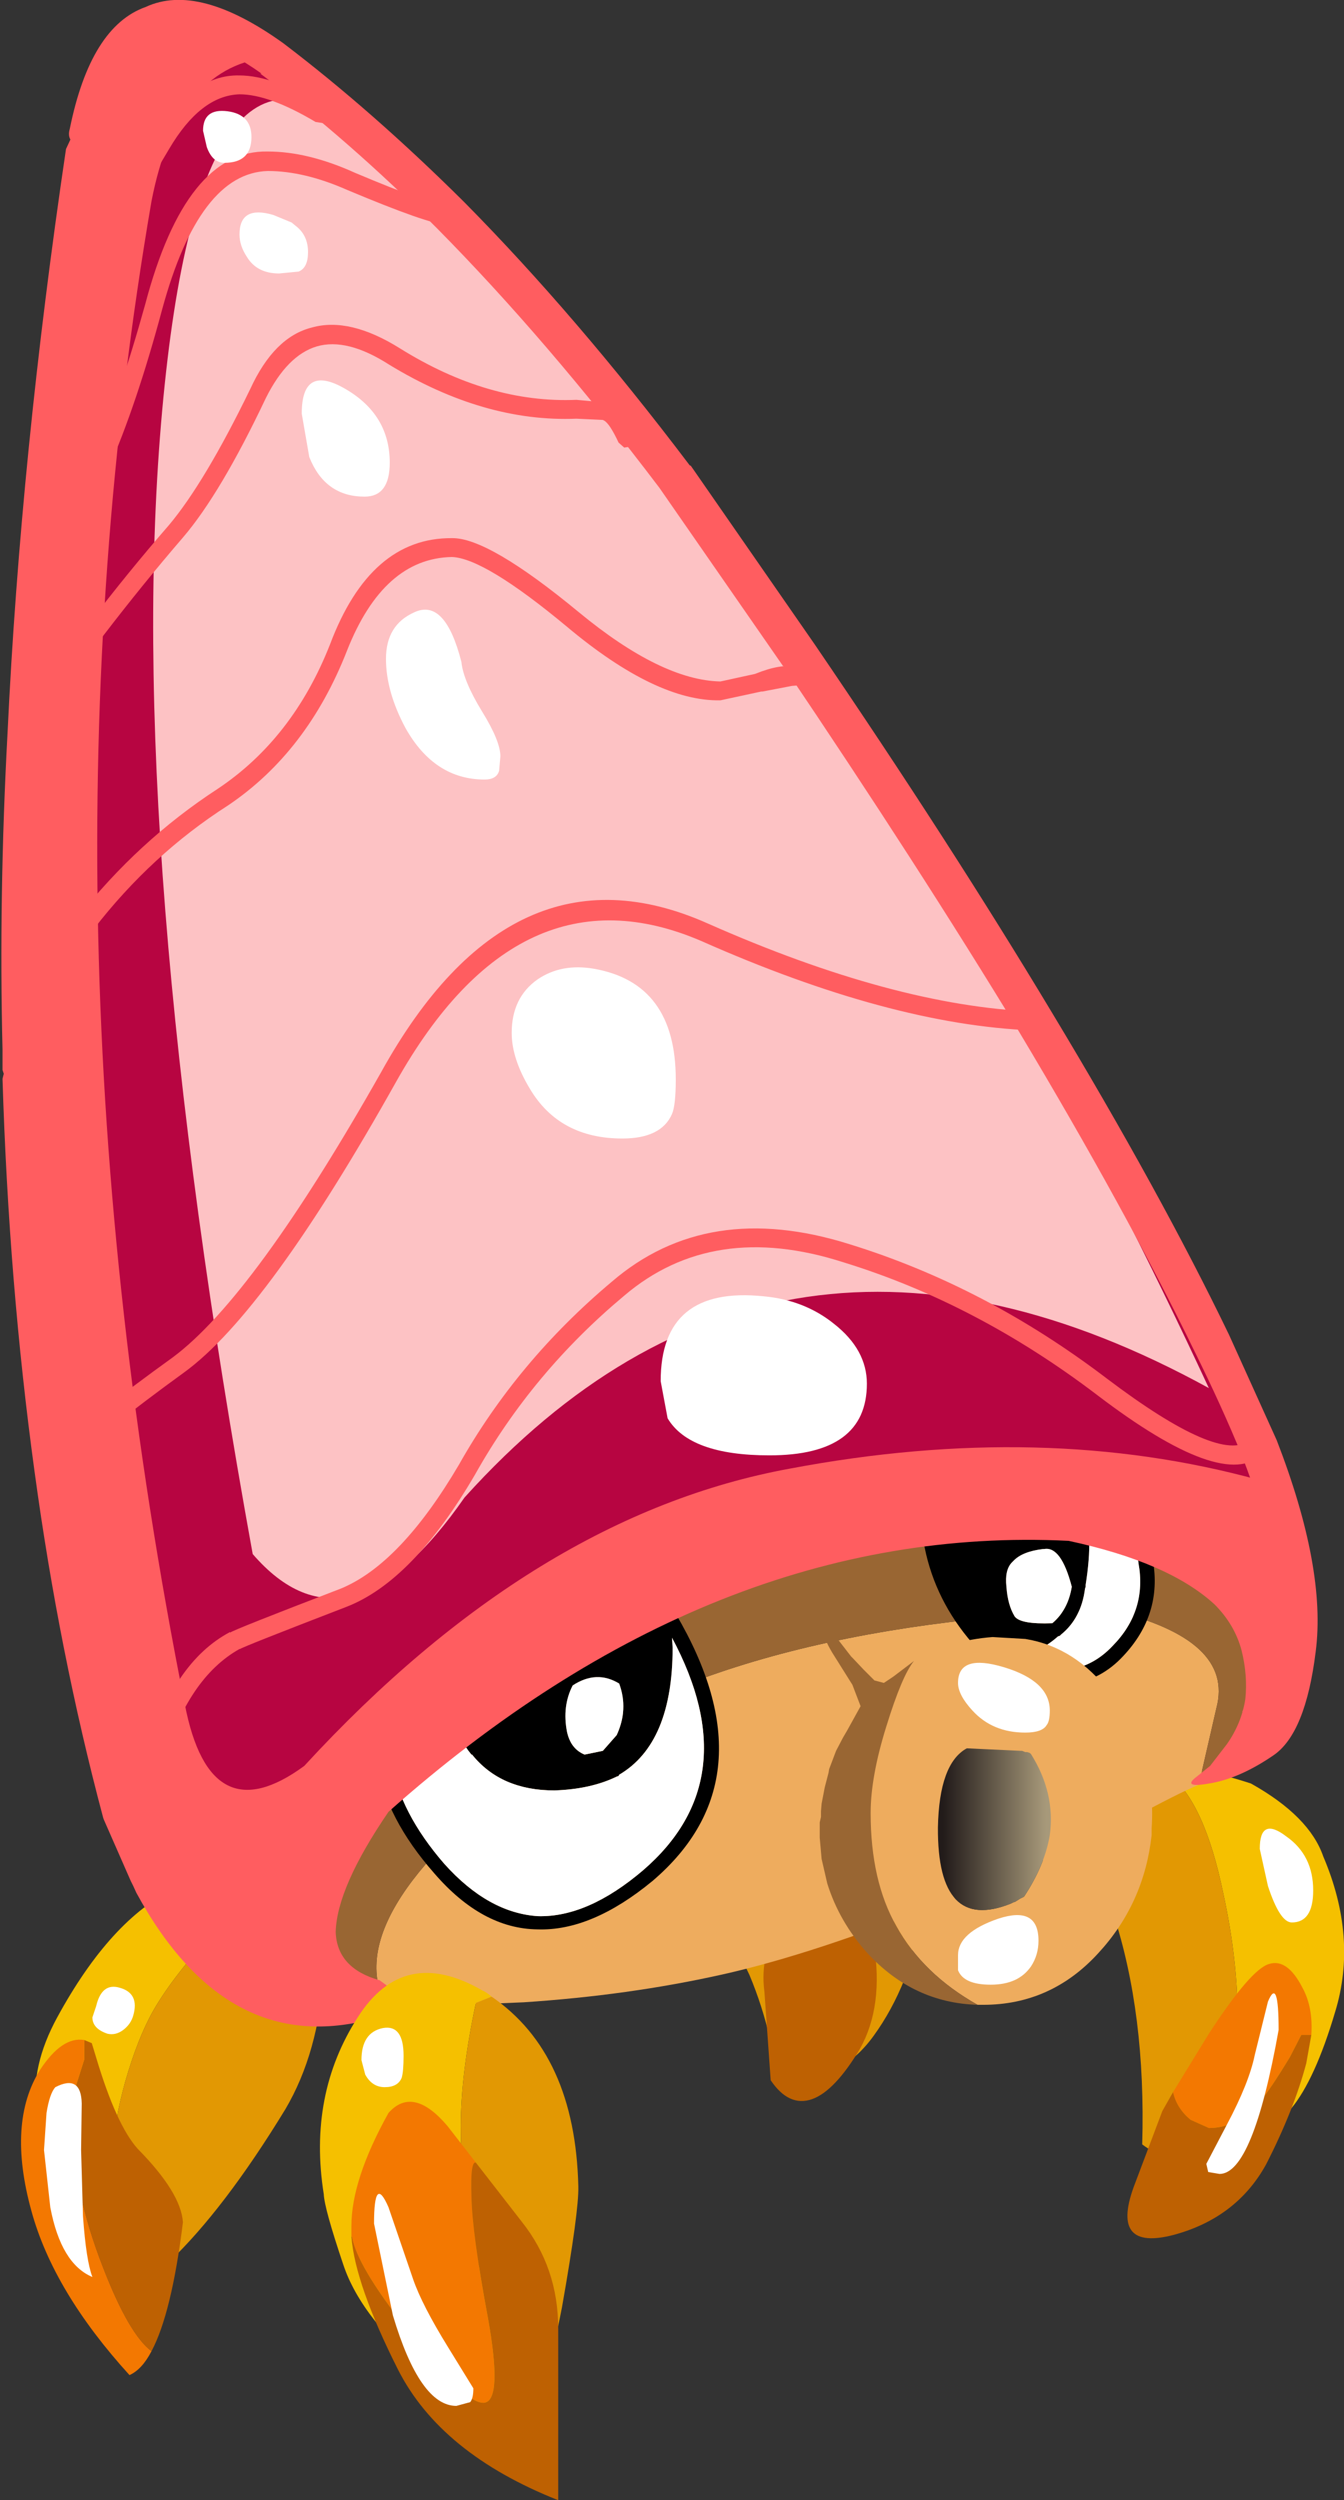 <?xml version="1.0" encoding="UTF-8" standalone="no"?>
<svg xmlns:xlink="http://www.w3.org/1999/xlink" height="198.85px" width="106.9px" xmlns="http://www.w3.org/2000/svg">
  <rect width="100%" height="100%" fill="#333333" stroke="none"/>
  <g transform="matrix(1.0, 0.0, 0.0, 1.0, 346.2, 88.4)">
    <use height="198.85" transform="matrix(1.0, 0.0, 0.0, 1.0, -346.1, -88.4)" width="106.8" xlink:href="#shape0"/>
  </g>
  <defs>
    <g id="shape0" transform="matrix(1.0, 0.0, 0.0, 1.0, 346.1, 88.4)">
      <path d="M-336.4 88.5 L-339.75 85.85 Q-345.9 79.85 -341.65 72.05 -337.4 64.25 -332.3 61.8 -327.4 59.3 -324.9 60.35 L-324.1 60.8 Q-325.5 61.25 -328.95 65.0 -332.4 68.7 -334.0 71.5 -335.25 73.7 -336.25 77.2 -337.15 80.45 -337.15 82.45 L-337.1 85.4 Q-337.0 87.1 -336.4 88.5" fill="#f5c000" fill-rule="evenodd" stroke="none"/>
      <path d="M-324.1 60.8 Q-320.15 63.15 -320.45 68.5 -320.85 74.85 -323.5 79.35 -328.35 87.3 -332.75 91.5 L-336.4 88.5 Q-337.0 87.1 -337.1 85.4 L-337.15 82.45 Q-337.15 80.45 -336.25 77.2 -335.25 73.7 -334.0 71.5 -332.4 68.7 -328.95 65.0 -325.5 61.25 -324.1 60.8" fill="#e29803" fill-rule="evenodd" stroke="none"/>
      <path d="M-337.65 73.35 Q-338.85 72.95 -338.85 72.05 L-338.55 71.15 Q-338.1 69.25 -336.65 69.7 -335.1 70.15 -335.6 71.9 -335.8 72.6 -336.4 73.05 -337.0 73.5 -337.65 73.35" fill="#ffffff" fill-rule="evenodd" stroke="none"/>
      <path d="M-339.5 73.85 L-338.9 74.1 -338.55 75.25 Q-336.95 80.6 -335.25 82.5 -331.8 86.0 -331.65 88.35 -332.55 95.6 -334.15 98.6 -335.95 97.25 -338.0 91.95 -340.45 85.7 -340.45 80.25 L-340.15 77.45 -339.5 75.4 -339.5 73.85" fill="#be6102" fill-rule="evenodd" stroke="none"/>
      <path d="M-339.5 73.85 L-339.5 75.4 -340.15 77.45 -340.45 80.25 Q-340.45 85.7 -338.0 91.95 -335.95 97.25 -334.15 98.6 -334.9 100.05 -335.9 100.5 -341.95 93.85 -343.7 87.45 -345.65 80.4 -343.0 76.2 -341.25 73.55 -339.5 73.85" fill="#f37801" fill-rule="evenodd" stroke="none"/>
      <path d="M-342.5 79.65 Q-342.25 78.1 -341.8 77.6 -339.75 76.55 -339.7 78.9 L-339.75 82.6 -339.6 87.85 Q-339.35 91.4 -338.85 92.7 -341.35 91.65 -342.2 87.15 L-342.7 82.6 -342.5 79.65" fill="#ffffff" fill-rule="evenodd" stroke="none"/>
      <path d="M-253.25 52.2 Q-250.5 52.2 -246.7 53.45 -242.05 56.05 -240.95 59.25 -238.2 65.7 -240.0 71.6 -241.6 77.0 -243.5 79.3 -245.95 82.4 -249.9 83.25 L-250.95 82.6 Q-250.2 81.55 -249.15 78.65 -247.75 74.9 -247.75 72.3 -247.75 67.45 -248.9 62.2 -250.4 54.9 -253.25 52.7 L-253.25 52.2" fill="#f5c000" fill-rule="evenodd" stroke="none"/>
      <path d="M-253.25 52.2 L-253.25 52.7 Q-250.4 54.9 -248.9 62.2 -247.75 67.45 -247.75 72.3 -247.75 74.9 -249.15 78.65 -250.2 81.55 -250.95 82.6 L-249.9 83.25 -251.2 83.4 Q-253.75 83.4 -255.35 82.15 -255.05 71.75 -257.65 63.8 -259.05 57.2 -258.4 55.45 -257.15 52.65 -255.45 52.35 L-253.25 52.2" fill="#e29803" fill-rule="evenodd" stroke="none"/>
      <path d="M-245.35 61.6 L-246.0 58.65 Q-246.0 56.05 -243.9 57.65 -241.75 59.15 -241.75 61.95 -241.75 64.5 -243.45 64.5 -244.4 64.5 -245.35 61.6" fill="#ffffff" fill-rule="evenodd" stroke="none"/>
      <path d="M-252.9 78.0 L-250.05 73.35 Q-246.7 68.2 -245.25 67.8 -243.8 67.35 -242.6 69.7 -241.75 71.25 -241.9 73.45 L-242.7 73.45 -243.6 75.2 Q-245.2 77.85 -246.1 78.9 -247.85 80.85 -250.05 80.85 L-251.5 80.2 Q-252.6 79.3 -252.9 78.0" fill="#f37801" fill-rule="evenodd" stroke="none"/>
      <path d="M-241.9 73.45 L-242.3 75.7 Q-243.3 79.45 -245.5 83.75 -247.85 88.0 -252.85 89.35 -257.85 90.65 -256.05 85.6 L-253.75 79.5 -252.9 78.0 Q-252.6 79.3 -251.5 80.2 L-250.05 80.85 Q-247.85 80.85 -246.1 78.9 -245.2 77.85 -243.6 75.2 L-242.7 73.45 -241.9 73.45" fill="#be6102" fill-rule="evenodd" stroke="none"/>
      <path d="M-244.5 73.05 Q-246.55 84.5 -249.2 84.5 L-250.1 84.35 -250.25 83.7 -248.6 80.55 Q-246.85 77.25 -246.4 75.05 L-245.35 70.8 Q-244.5 68.75 -244.5 73.05" fill="#ffffff" fill-rule="evenodd" stroke="none"/>
      <path d="M-286.55 52.25 Q-280.55 52.6 -278.1 54.05 -275.75 55.45 -274.35 59.2 -273.55 61.2 -273.35 63.7 -273.35 66.45 -274.25 69.0 -275.25 71.5 -276.7 73.5 -278.1 75.45 -280.0 76.35 -282.0 77.3 -283.15 76.9 -284.35 76.35 -284.95 73.8 -285.55 71.15 -286.6 68.65 L-290.4 60.8 Q-291.85 58.1 -291.95 55.2 -290.1 51.65 -286.55 52.25" fill="#e29803" fill-rule="evenodd" stroke="none"/>
      <path d="M-277.8 74.55 Q-279.8 77.9 -281.6 78.55 -283.45 79.2 -284.9 77.05 L-285.4 70.0 Q-285.8 66.95 -284.05 64.25 -282.3 61.4 -278.95 60.45 L-276.7 66.2 Q-275.9 71.15 -277.8 74.55" fill="#be6102" fill-rule="evenodd" stroke="none"/>
      <path d="M-315.4 71.3 Q-319.5 64.1 -304.1 52.4 -288.65 40.65 -257.85 39.65 -248.0 42.0 -249.45 47.45 L-250.85 53.55 Q-252.45 54.2 -256.5 56.4 -260.6 58.55 -271.0 62.8 -281.4 67.0 -288.8 68.65 -296.2 70.3 -304.55 70.85 L-315.4 71.3" fill="#eeac5e" fill-rule="evenodd" stroke="none"/>
      <path d="M-315.4 71.3 Q-323.2 71.45 -322.2 64.45 -320.95 55.45 -316.3 51.5 -311.65 47.45 -307.95 45.35 -304.25 43.2 -303.1 42.3 L-296.55 38.5 Q-291.25 35.55 -284.8 33.2 -278.45 30.85 -263.65 31.6 -248.9 32.3 -245.55 40.85 -242.55 48.6 -250.85 53.55 L-249.45 47.45 Q-248.0 42.0 -257.85 39.65 -288.65 40.65 -304.1 52.4 -319.5 64.1 -315.4 71.3" fill="#996633" fill-rule="evenodd" stroke="none"/>
      <path d="M-292.75 41.85 L-292.7 42.65 Q-292.7 50.25 -296.95 52.75 L-297.0 52.85 -297.15 52.9 Q-299.2 53.9 -302.1 54.0 -306.35 54.0 -308.65 51.15 L-308.7 51.15 Q-311.0 48.35 -310.9 43.35 L-310.7 39.5 Q-312.2 41.1 -313.5 43.6 -317.95 51.7 -310.85 59.85 -307.35 63.75 -303.4 64.0 -299.45 64.1 -295.05 60.35 -286.7 53.15 -292.75 41.85 M-295.8 37.0 Q-293.75 37.95 -292.7 39.65 L-292.45 40.0 -292.45 39.95 Q-284.75 53.05 -294.3 61.2 -299.15 65.2 -303.45 65.05 -307.85 65.0 -311.65 60.6 -319.35 51.85 -314.5 43.05 -313.05 40.15 -311.2 38.4 L-311.0 37.9 -309.75 36.85 -309.25 36.7 -308.05 35.9 -308.05 36.0 Q-302.8 33.2 -295.8 37.0 M-261.6 26.5 L-261.6 26.45 -262.1 26.15 -260.8 28.1 -260.8 28.2 -260.2 30.1 -259.9 31.45 -260.0 31.35 Q-259.2 33.55 -259.85 37.65 L-259.85 37.75 -259.85 37.8 -259.9 37.95 Q-260.2 40.3 -261.8 41.6 L-261.9 41.7 -262.05 41.75 Q-263.8 43.3 -265.75 43.3 L-266.3 43.3 Q-264.15 44.8 -261.2 44.4 -259.2 44.1 -257.7 42.5 -254.95 39.7 -255.65 35.9 L-255.65 35.85 Q-255.95 34.0 -256.65 32.35 -257.5 30.45 -258.7 28.95 L-258.6 29.0 Q-258.75 28.85 -258.85 28.8 L-258.85 28.7 Q-260.05 27.4 -261.6 26.5 M-300.65 45.65 Q-301.5 47.3 -301.1 49.35 -300.8 50.7 -299.7 51.15 L-298.25 50.85 -297.15 49.6 Q-296.2 47.55 -296.95 45.5 -298.75 44.4 -300.65 45.65 M-265.2 24.15 L-265.15 24.15 -264.3 24.25 -264.25 24.25 Q-262.65 24.4 -260.95 25.5 -259.3 26.5 -258.0 27.95 L-257.8 28.2 -257.8 28.25 Q-256.4 29.85 -255.6 31.9 L-255.6 31.95 Q-254.9 33.7 -254.5 35.7 -253.75 40.0 -256.85 43.3 -258.6 45.2 -261.05 45.55 -265.6 46.15 -268.55 42.65 L-268.65 42.6 -268.85 42.35 -268.85 42.3 Q-271.8 38.9 -272.65 34.7 -273.35 31.75 -272.3 29.3 L-272.2 29.25 -271.2 27.8 -269.85 26.35 Q-267.95 24.6 -265.2 24.15 M-263.15 34.8 L-263.25 34.8 Q-264.9 35.0 -265.6 35.75 L-265.7 35.85 Q-266.3 36.45 -266.15 37.8 -266.05 39.25 -265.5 40.15 -265.05 40.8 -262.5 40.7 -261.25 39.65 -260.95 37.8 -261.8 34.55 -263.15 34.8" fill="#000000" fill-rule="evenodd" stroke="none"/>
      <path d="M-292.75 41.85 Q-286.7 53.15 -295.05 60.35 -299.45 64.1 -303.4 64.0 -307.35 63.75 -310.85 59.85 -317.95 51.7 -313.5 43.6 -312.2 41.1 -310.7 39.5 L-310.9 43.35 Q-311.0 48.35 -308.7 51.15 L-308.65 51.15 Q-306.35 54.0 -302.1 54.0 -299.2 53.9 -297.15 52.9 L-297.0 52.85 -296.95 52.75 Q-292.7 50.25 -292.7 42.65 L-292.75 41.85 M-300.65 45.65 Q-298.75 44.4 -296.95 45.5 -296.2 47.55 -297.15 49.6 L-298.25 50.85 -299.7 51.15 Q-300.8 50.7 -301.1 49.35 -301.5 47.3 -300.65 45.65 M-261.6 26.5 Q-260.05 27.4 -258.85 28.7 L-258.85 28.8 Q-258.75 28.85 -258.6 29.0 L-258.7 28.95 Q-257.5 30.45 -256.65 32.35 -255.95 34.0 -255.65 35.85 L-255.65 35.9 Q-254.95 39.7 -257.7 42.5 -259.2 44.1 -261.2 44.4 -264.15 44.8 -266.3 43.3 L-265.75 43.3 Q-263.8 43.3 -262.05 41.75 L-261.9 41.7 -261.8 41.6 Q-260.2 40.3 -259.9 37.95 L-259.85 37.8 -259.85 37.75 -259.85 37.65 Q-259.2 33.55 -260.0 31.35 L-259.9 31.45 -260.2 30.1 -260.8 28.2 -260.8 28.1 -262.1 26.15 -261.6 26.45 -261.6 26.5 M-263.15 34.8 Q-261.8 34.55 -260.95 37.8 -261.25 39.65 -262.5 40.7 -265.05 40.8 -265.5 40.15 -266.05 39.25 -266.15 37.8 -266.3 36.45 -265.7 35.85 L-265.6 35.75 Q-264.9 35.0 -263.25 34.8 L-263.15 34.8" fill="#ffffff" fill-rule="evenodd" stroke="none"/>
      <path d="M-282.7 -36.35 L-270.9 -18.5 -263.85 -7.2 Q-255.3 7.1 -249.8 18.3 -247.6 22.85 -246.1 26.65 -238.95 44.95 -247.4 47.75 -241.3 36.75 -261.05 32.6 -266.0 32.35 -270.9 32.8 -294.5 35.15 -316.45 54.6 -325.55 67.85 -316.45 70.55 -327.3 73.7 -334.05 61.35 L-334.45 60.5 -336.55 55.75 Q-340.0 42.65 -341.95 28.4 -344.0 13.55 -344.45 -2.7 L-344.45 -3.3 -344.45 -5.0 Q-344.75 -17.15 -344.1 -30.05 -343.0 -52.8 -339.2 -77.85 -336.25 -92.2 -324.55 -83.75 -317.5 -78.45 -310.4 -71.35 -301.5 -62.35 -292.55 -50.55 L-282.7 -36.35" fill="#ff5d60" fill-rule="evenodd" stroke="none"/>
      <path d="M-283.35 28.4 Q-303.65 32.1 -322.0 52.05 -329.5 57.55 -331.5 47.15 -343.95 -15.35 -334.15 -72.4 -332.1 -82.95 -325.05 -83.8 -277.6 -39.9 -246.1 29.3 -263.2 24.6 -283.35 28.4" fill="#b70541" fill-rule="evenodd" stroke="none"/>
      <path d="M-316.9 -76.9 Q-278.6 -39.4 -250.05 22.0 -284.4 3.15 -309.25 30.7 -318.5 44.0 -326.1 35.2 -336.4 -21.6 -333.3 -55.75 -330.2 -89.95 -316.9 -76.9" fill="#fdc2c4" fill-rule="evenodd" stroke="none"/>
      <path d="M-283.9 -35.45 L-283.9 -35.4 -293.75 -49.6 Q-302.65 -61.35 -311.45 -70.25 -318.5 -77.3 -325.5 -82.55 L-325.4 -82.55 Q-330.4 -86.1 -333.55 -85.05 -336.5 -83.65 -337.7 -77.5 L-338.0 -76.85 Q-337.85 -76.55 -337.95 -76.1 -341.5 -51.95 -342.55 -29.95 -343.25 -17.1 -342.95 -4.95 L-342.95 -3.3 -342.95 -3.0 -342.95 -2.7 Q-342.5 13.4 -340.45 28.3 -338.45 42.4 -335.05 55.4 L-335.1 55.25 -333.05 59.85 Q-332.9 60.1 -332.9 60.4 L-332.7 60.7 Q-328.0 69.35 -321.0 69.65 -322.6 67.9 -322.5 65.25 -322.6 60.9 -317.65 53.8 L-317.45 53.5 Q-290.5 29.6 -260.95 31.1 L-260.75 31.15 Q-251.55 33.05 -247.55 37.0 -245.05 39.45 -244.25 42.65 -243.75 36.8 -247.45 27.3 -249.0 23.5 -251.2 19.05 -256.65 7.85 -265.15 -6.35 -273.2 -19.6 -283.9 -35.45 M-281.4 -37.15 Q-270.6 -21.3 -262.55 -7.9 -253.9 6.45 -248.45 17.75 L-244.65 26.15 Q-240.7 36.35 -241.55 42.95 -242.35 49.45 -244.9 51.2 -247.45 52.95 -249.75 53.4 -252.1 53.85 -251.2 53.05 L-249.95 52.05 -248.6 50.3 Q-247.45 48.65 -247.15 46.75 -246.95 44.85 -247.45 42.85 -248.0 40.8 -249.6 39.2 -253.25 35.85 -261.2 34.15 -289.45 32.75 -315.3 55.7 -319.4 61.7 -319.5 65.25 -319.4 68.15 -316.0 69.1 L-315.25 69.65 Q-314.95 70.05 -314.95 70.55 -314.95 71.1 -315.25 71.45 L-316.0 72.0 Q-328.0 75.65 -335.35 62.15 L-335.6 61.6 -335.8 61.2 -337.95 56.3 -338.0 56.15 Q-341.5 43.0 -343.45 28.65 -345.5 13.7 -346.0 -2.6 L-345.9 -3.0 -346.0 -3.3 -346.0 -4.9 -346.0 -4.95 Q-346.3 -17.1 -345.6 -30.1 -344.55 -52.25 -340.95 -76.55 L-340.6 -77.3 Q-340.8 -77.65 -340.65 -78.15 -339.0 -86.3 -334.6 -87.85 -330.4 -89.8 -323.65 -84.95 -316.55 -79.55 -309.3 -72.35 -300.35 -63.3 -291.35 -51.4 L-291.25 -51.35 -281.4 -37.15" fill="#ff5d60" fill-rule="evenodd" stroke="none"/>
      <path d="M-327.1 42.75 L-327.15 42.75 Q-331.25 45.05 -333.2 51.7 -334.65 56.8 -334.15 60.35 L-333.85 61.05 -333.75 61.55 -334.15 62.05 -334.75 62.1 -335.2 61.7 -335.6 60.8 -335.65 60.65 Q-336.35 56.85 -334.6 51.25 -332.45 43.8 -327.9 41.4 L-327.9 41.45 Q-327.7 41.25 -319.1 37.95 -314.35 36.0 -309.7 28.1 -305.05 19.85 -297.55 13.55 -289.95 7.0 -278.65 10.55 -267.8 13.9 -258.15 21.25 -249.15 28.05 -246.8 26.15 -246.6 25.9 -246.25 25.9 -245.95 25.9 -245.7 26.2 L-245.5 26.75 -245.8 27.25 Q-248.85 30.25 -259.0 22.5 -268.55 15.25 -279.1 12.0 -289.5 8.65 -296.55 14.65 -303.85 20.75 -308.4 28.85 -313.35 37.35 -318.65 39.4 -326.95 42.6 -327.1 42.75 M-332.45 19.55 Q-326.0 14.75 -315.9 -3.1 -305.5 -21.9 -289.9 -14.95 -275.1 -8.4 -264.0 -7.95 L-263.45 -7.7 Q-263.3 -7.5 -263.3 -7.1 -263.3 -6.8 -263.55 -6.6 L-264.1 -6.45 Q-275.4 -6.9 -290.4 -13.55 -304.9 -19.8 -314.7 -2.35 -324.95 15.95 -331.55 20.75 -338.1 25.5 -341.9 29.0 L-342.5 29.15 -343.0 28.95 -343.25 28.4 Q-343.25 28.05 -342.95 27.85 -339.05 24.3 -332.45 19.55 M-319.85 -79.5 L-319.95 -79.0 -320.45 -78.6 -321.1 -78.7 Q-324.8 -80.9 -327.15 -80.9 -330.25 -80.8 -332.75 -76.55 -337.25 -68.9 -339.6 -66.7 L-340.15 -66.45 -340.6 -66.7 -340.8 -67.25 -340.6 -67.75 Q-338.45 -69.95 -334.05 -77.3 -331.0 -82.5 -327.15 -82.4 -324.5 -82.4 -320.25 -80.0 L-319.85 -79.5 M-314.4 -60.7 Q-307.35 -56.3 -300.35 -56.6 L-297.65 -56.35 Q-296.8 -56.05 -295.65 -53.85 L-295.6 -53.35 -295.95 -52.9 -296.55 -52.8 -297.0 -53.2 Q-297.7 -54.7 -298.15 -54.95 L-298.25 -55.0 -300.35 -55.1 Q-307.7 -54.8 -315.25 -59.4 -318.6 -61.55 -321.0 -60.85 -323.35 -60.15 -325.05 -56.75 -328.65 -49.15 -331.65 -45.65 -338.1 -38.15 -343.95 -29.6 L-344.4 -29.3 Q-344.7 -29.2 -344.9 -29.45 L-345.35 -29.9 -345.15 -30.4 Q-339.35 -39.05 -332.75 -46.65 -329.9 -50.05 -326.3 -57.45 -324.4 -61.6 -321.4 -62.35 -318.4 -63.2 -314.4 -60.7 M-310.25 -70.8 Q-310.45 -70.55 -310.75 -70.55 -312.05 -70.55 -318.6 -73.3 -322.0 -74.8 -324.9 -74.8 -330.35 -74.65 -333.3 -63.8 -337.4 -48.5 -342.25 -43.55 -342.5 -43.3 -342.8 -43.3 -343.1 -43.3 -343.3 -43.55 L-343.55 -44.1 -343.3 -44.6 Q-338.75 -49.4 -334.65 -64.2 -331.4 -76.5 -324.9 -76.35 -321.7 -76.35 -317.95 -74.65 -311.9 -72.1 -310.75 -72.1 L-310.25 -71.85 -310.0 -71.35 Q-310.0 -71.0 -310.25 -70.8 M-282.2 -34.45 L-282.5 -33.9 -283.2 -33.85 -285.55 -33.4 -285.65 -33.4 -288.9 -32.7 Q-294.0 -32.6 -301.1 -38.55 -307.65 -44.0 -310.25 -44.1 -315.7 -44.0 -318.6 -36.65 -321.75 -28.6 -328.05 -24.35 -334.15 -20.45 -338.75 -14.5 -343.4 -8.7 -344.15 -3.15 L-344.15 -2.7 Q-344.15 -2.4 -344.4 -2.2 -344.6 -1.95 -344.9 -1.95 -345.3 -1.95 -345.5 -2.2 L-345.75 -2.7 -345.75 -3.3 -345.75 -3.4 Q-344.85 -9.3 -340.05 -15.4 -335.2 -21.55 -328.9 -25.65 -322.9 -29.65 -319.95 -37.15 -316.75 -45.65 -310.25 -45.6 -307.35 -45.65 -300.15 -39.7 -293.6 -34.3 -288.9 -34.2 L-286.15 -34.8 Q-284.05 -35.65 -282.85 -35.35 L-282.3 -34.95 -282.2 -34.45" fill="#ff5d60" fill-rule="evenodd" stroke="none"/>
      <path d="M-285.0 27.35 Q-291.35 27.35 -293.1 24.4 L-293.65 21.45 Q-293.65 13.85 -285.45 14.7 -282.2 15.0 -279.85 16.9 -277.25 18.95 -277.25 21.65 -277.25 27.35 -285.0 27.35" fill="#ffffff" fill-rule="evenodd" stroke="none"/>
      <path d="M-292.45 -2.55 Q-292.45 -0.5 -292.75 0.2 -293.6 2.15 -296.7 2.15 -301.7 2.15 -304.05 -1.8 -305.5 -4.2 -305.5 -6.25 -305.5 -9.05 -303.45 -10.5 -301.55 -11.8 -298.95 -11.35 -292.45 -10.2 -292.45 -2.55" fill="#ffffff" fill-rule="evenodd" stroke="none"/>
      <path d="M-307.85 -31.8 Q-306.4 -29.45 -306.4 -28.25 L-306.5 -27.1 Q-306.7 -26.4 -307.65 -26.4 -311.65 -26.4 -313.95 -30.5 -315.5 -33.4 -315.5 -36.0 -315.5 -38.7 -313.25 -39.7 -310.8 -40.85 -309.5 -35.75 -309.35 -34.25 -307.85 -31.8" fill="#ffffff" fill-rule="evenodd" stroke="none"/>
      <path d="M-318.7 -57.45 Q-315.2 -55.4 -315.2 -51.6 -315.2 -48.9 -317.2 -48.9 -320.35 -48.9 -321.6 -52.05 L-322.2 -55.5 Q-322.2 -59.5 -318.7 -57.45" fill="#ffffff" fill-rule="evenodd" stroke="none"/>
      <path d="M-321.7 -68.35 Q-321.7 -67.1 -322.45 -66.8 L-324.0 -66.65 Q-325.75 -66.65 -326.55 -67.95 -327.15 -68.85 -327.15 -69.75 -327.15 -72.1 -324.45 -71.3 L-323.0 -70.7 -322.7 -70.45 Q-321.7 -69.7 -321.7 -68.35" fill="#ffffff" fill-rule="evenodd" stroke="none"/>
      <path d="M-330.05 -78.0 Q-330.05 -79.8 -328.1 -79.55 -326.2 -79.3 -326.2 -77.5 -326.2 -75.45 -328.35 -75.45 -329.3 -75.45 -329.75 -76.7 L-330.05 -78.0" fill="#ffffff" fill-rule="evenodd" stroke="none"/>
      <path d="M-303.0 101.05 Q-303.85 103.0 -304.7 103.25 L-307.8 103.4 Q-309.1 102.95 -311.75 100.8 -317.45 96.1 -318.9 91.7 -320.4 87.25 -320.45 86.1 -321.7 78.2 -317.75 72.05 -314.1 66.3 -307.85 69.9 -307.5 70.05 -307.1 70.4 L-308.35 70.9 Q-309.55 76.55 -309.55 80.7 -309.55 87.75 -307.55 93.55 -305.85 98.85 -303.0 101.05" fill="#f5c000" fill-rule="evenodd" stroke="none"/>
      <path d="M-307.1 70.4 Q-300.45 74.95 -300.2 85.5 -300.15 87.45 -301.5 95.1 -302.25 99.0 -303.0 101.05 -305.85 98.85 -307.55 93.55 -309.55 87.75 -309.55 80.7 -309.55 76.55 -308.35 70.9 L-307.1 70.4" fill="#e29803" fill-rule="evenodd" stroke="none"/>
      <path d="M-317.15 76.6 L-317.45 75.45 Q-317.45 73.25 -315.75 72.9 -314.1 72.6 -314.1 75.1 -314.1 76.35 -314.25 76.85 -314.55 77.6 -315.6 77.6 -316.6 77.6 -317.15 76.6" fill="#ffffff" fill-rule="evenodd" stroke="none"/>
      <path d="M-308.35 83.6 Q-308.8 83.45 -308.7 86.3 -308.65 89.2 -307.4 95.9 -306.2 102.55 -307.7 102.7 -309.3 102.8 -313.95 96.7 -317.8 91.8 -318.2 89.5 L-318.25 89.5 -318.25 89.35 -318.25 88.65 Q-318.25 84.95 -315.3 79.65 -313.35 77.45 -310.6 80.7 L-308.35 83.6" fill="#f37801" fill-rule="evenodd" stroke="none"/>
      <path d="M-318.25 89.5 L-318.2 89.5 Q-317.8 91.8 -313.95 96.7 -309.3 102.8 -307.7 102.7 -306.2 102.55 -307.4 95.9 -308.65 89.2 -308.7 86.3 -308.8 83.45 -308.35 83.6 L-304.7 88.3 Q-301.8 91.95 -301.8 96.8 L-301.8 110.45 Q-311.15 106.75 -314.55 100.05 -317.95 93.3 -318.25 89.5" fill="#be6102" fill-rule="evenodd" stroke="none"/>
      <path d="M-310.55 98.3 L-308.55 101.55 Q-308.55 102.35 -308.8 102.65 L-309.9 102.95 Q-312.8 102.95 -314.95 95.75 L-316.45 88.45 Q-316.45 84.5 -315.3 87.15 L-313.35 92.85 Q-312.65 94.9 -310.55 98.3" fill="#ffffff" fill-rule="evenodd" stroke="none"/>
      <path d="M-273.5 43.7 Q-270.65 42.05 -267.25 41.8 L-264.65 41.95 Q-260.65 42.6 -257.85 46.3 -254.2 51.15 -254.6 57.0 L-254.6 57.55 Q-255.2 63.0 -258.85 66.95 -262.6 71.05 -268.0 71.05 L-268.45 71.05 Q-272.8 68.6 -274.9 64.8 -276.95 61.2 -276.95 55.8 -276.95 52.9 -275.7 48.9 -274.45 44.85 -273.5 43.7 M-269.3 50.65 Q-271.5 51.85 -271.6 56.95 -271.65 65.35 -265.8 63.0 L-265.6 62.9 -265.45 62.85 -265.05 62.6 -264.75 62.45 Q-263.1 59.95 -262.7 57.55 -262.25 54.2 -264.2 51.1 -264.3 51.0 -264.35 51.0 L-264.5 50.95 -264.65 50.95 -264.9 50.85 -265.0 50.85 -269.3 50.65" fill="#eeac5e" fill-rule="evenodd" stroke="none"/>
      <path d="M-269.3 50.65 L-265.0 50.85 -264.9 50.85 -264.65 50.95 -264.5 50.95 -264.35 51.0 Q-264.3 51.0 -264.2 51.1 -262.25 54.2 -262.7 57.55 -263.1 59.95 -264.75 62.45 L-265.05 62.6 -265.45 62.85 -265.6 62.9 -265.8 63.0 Q-271.65 65.35 -271.6 56.95 -271.5 51.85 -269.3 50.65" fill="url(#gradient0)" fill-rule="evenodd" stroke="none"/>
      <path d="M-268.45 71.05 Q-273.55 70.9 -277.2 66.95 -279.45 64.45 -280.4 61.4 L-280.85 59.45 -281.0 57.75 -281.0 57.7 -281.0 57.55 -281.0 57.0 -281.0 56.55 -280.9 56.1 -280.9 55.65 -280.85 55.05 -280.6 53.75 -280.3 52.6 -280.25 52.3 -279.7 50.85 -279.15 49.8 -278.8 49.2 -277.75 47.3 -278.4 45.6 -280.0 43.05 Q-280.75 41.8 -280.55 41.5 -280.4 41.2 -279.7 41.8 L-278.5 43.35 -278.35 43.5 -277.5 44.4 -277.9 44.0 -276.65 45.25 -275.9 45.45 -275.15 44.95 -273.5 43.7 Q-274.45 44.85 -275.7 48.9 -276.95 52.9 -276.95 55.8 -276.95 61.2 -274.9 64.8 -272.8 68.6 -268.45 71.05" fill="#996633" fill-rule="evenodd" stroke="none"/>
      <path d="M-264.65 49.4 Q-267.25 49.4 -268.85 47.65 -270.0 46.4 -270.0 45.45 -270.0 43.1 -266.35 44.2 -262.7 45.3 -262.7 47.65 -262.7 48.5 -262.95 48.8 -263.3 49.4 -264.65 49.4" fill="#ffffff" fill-rule="evenodd" stroke="none"/>
      <path d="M-263.6 65.95 Q-263.6 67.1 -264.2 68.0 -265.2 69.45 -267.4 69.45 -269.55 69.45 -270.0 68.3 L-270.0 67.1 Q-270.0 65.3 -266.8 64.2 -263.6 63.15 -263.6 65.95" fill="#ffffff" fill-rule="evenodd" stroke="none"/>
    </g>
    <linearGradient gradientTransform="matrix(0.005, 0.0, 0.0, 0.008, -267.1, 56.85)" gradientUnits="userSpaceOnUse" id="gradient0" spreadMethod="pad" x1="-819.2" x2="819.2">
      <stop offset="0.0" stop-color="#221b1a"/>
      <stop offset="1.0" stop-color="#a7997a"/>
    </linearGradient>
  </defs>
</svg>
